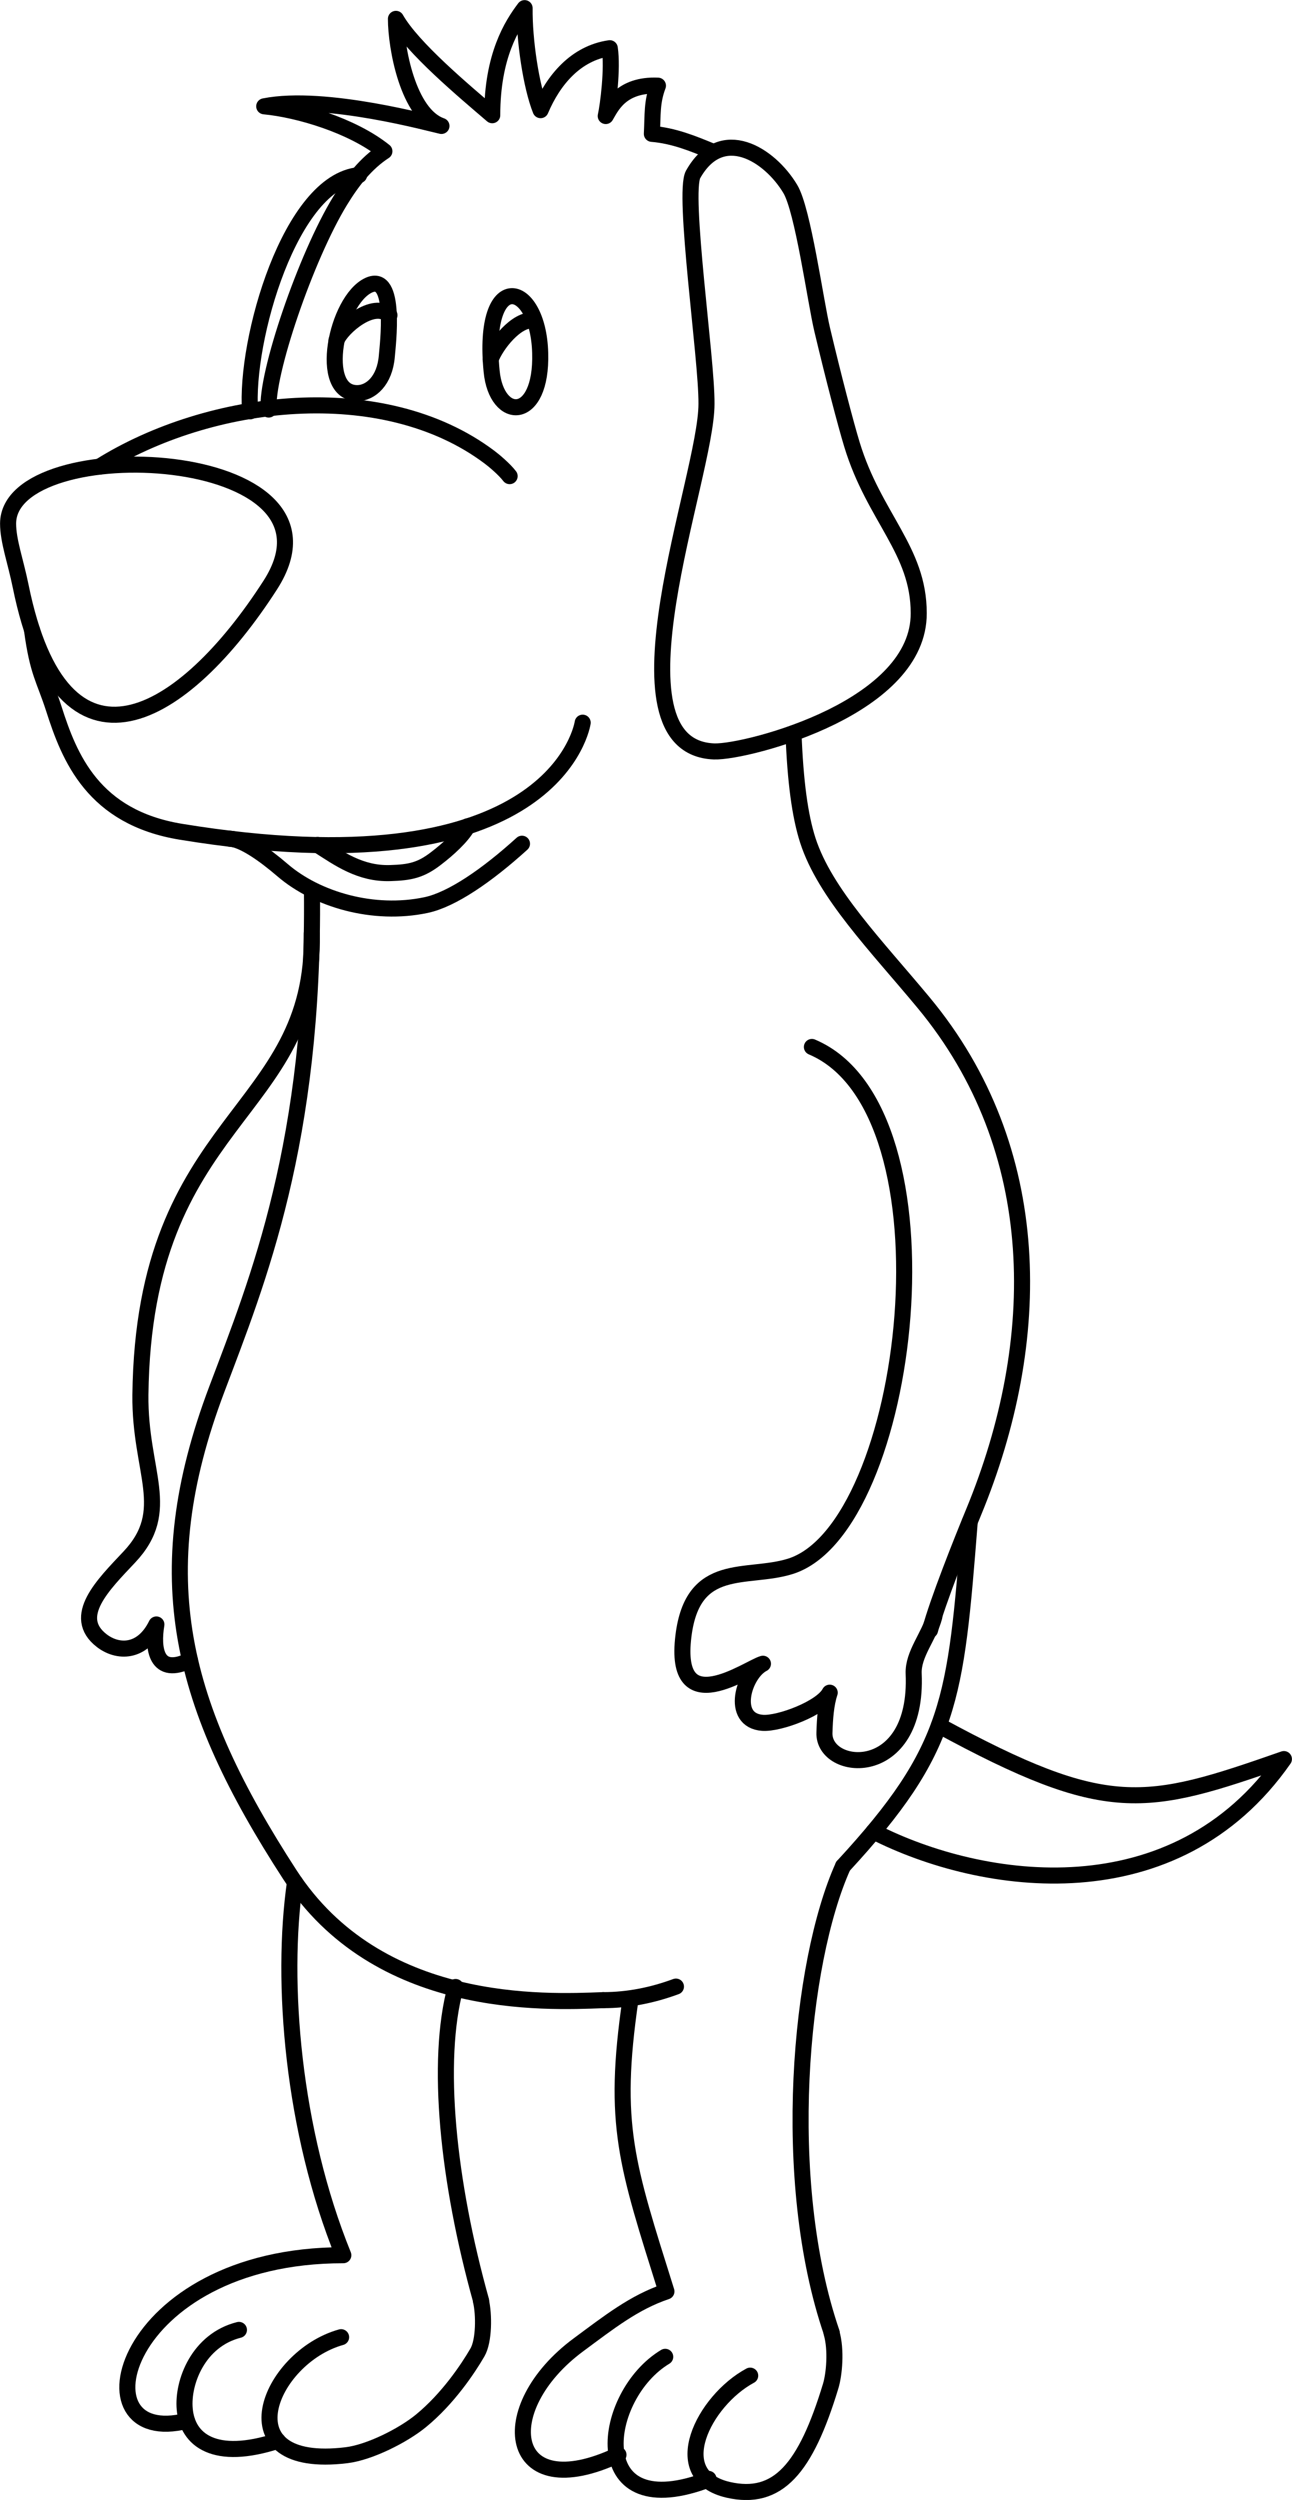 <?xml version="1.0" encoding="UTF-8"?>
<!DOCTYPE svg PUBLIC "-//W3C//DTD SVG 1.1//EN" "http://www.w3.org/Graphics/SVG/1.1/DTD/svg11.dtd">
<!-- Creator: CorelDRAW X6 -->
<svg xmlns="http://www.w3.org/2000/svg" xml:space="preserve" width="63.86mm" height="123.504mm" version="1.1" style="shape-rendering:geometricPrecision; text-rendering:geometricPrecision; image-rendering:optimizeQuality; fill-rule:evenodd; clip-rule:evenodd"
viewBox="0 0 6386 12350"
 xmlns:xlink="http://www.w3.org/1999/xlink">
 <defs>
  <style type="text/css">
   <![CDATA[
    .str0 {stroke:black;stroke-width:79.37;stroke-linecap:round;stroke-linejoin:round}
    .fil0 {fill:none}
   ]]>
  </style>
 </defs>
 <g id="lineart">
  <g id="_158457168">
   <path class="fil0 str0" d="M1542 4403c12,1244 -268,1923 -470,2459 -352,931 -178,1568 360,2398 435,671 1259,632 1549,621"/>
   <path class="fil0 str0" d="M4793 7519c-70,883 -89,1118 -626,1700m-826 595c-114,42 -234,67 -360,67"/>
   <path class="fil0 str0" d="M4318 9048c539,275 1490,412 2028,-358 -687,240 -871,287 -1705,-166"/>
   <path class="fil0 str0" d="M4013 5172c738,311 491,2380 -107,2566 -215,67 -482,-31 -528,344 -53,431 320,157 393,137 -96,49 -164,280 -2,292 83,6 292,-72 332,-149 -19,56 -24,130 -26,197 -8,197 464,242 441,-291 -4,-97 77,-185 102,-281"/>
   <g>
    <path class="fil0 str0" d="M1458 9299c-71,494 -11,1227 239,1842 -1107,0 -1332,961 -773,818"/>
    <path class="fil0 str0" d="M2252 9816c-100,367 -38,963 126,1550"/>
    <path class="fil0 str0" d="M1181 11510c-200,50 -280,258 -268,391 13,153 147,259 460,157"/>
    <path class="fil0 str0" d="M1686 11546c-359,100 -584,658 27,583 114,-14 279,-97 368,-170 133,-109 232,-257 279,-338 33,-57 33,-188 17,-255"/>
   </g>
   <path class="fil0 str0" d="M3116 9879c-90,618 -19,813 178,1441 -159,53 -285,153 -434,263 -428,316 -354,804 197,544"/>
   <path class="fil0 str0" d="M4167 9219c-215,477 -314,1553 -56,2305"/>
   <path class="fil0 str0" d="M3288 11643c-316,190 -398,824 190,615 6,-2 15,-6 24,-12"/>
   <path class="fil0 str0" d="M3708 11736c-229,123 -417,493 -109,564 246,56 383,-104 507,-513 17,-56 29,-177 4,-263"/>
   <path class="fil0 str0" d="M3922 3622c9,239 32,409 71,530 85,262 337,518 572,801 602,725 598,1668 247,2518 -57,138 -180,446 -215,582"/>
   <path class="fil0 str0" d="M1570 4174c105,67 210,144 360,139 97,-3 150,-14 226,-73 59,-45 127,-107 155,-158"/>
   <path class="fil0 str0" d="M1136 4143c65,4 169,77 261,156 169,145 449,227 709,172 128,-27 302,-147 474,-303"/>
   <path class="fil0 str0" d="M492 2305c545,-342 1401,-442 1927,-47 23,17 74,60 100,94"/>
   <path class="fil0 str0" d="M3527 751c-103,-43 -197,-81 -305,-90 5,-95 -1,-156 30,-238 -184,-8 -232,107 -258,150 12,-54 35,-234 20,-335 -168,24 -279,157 -342,306 -47,-117 -81,-348 -79,-504 -63,83 -160,236 -160,529 -141,-121 -394,-332 -476,-476 0,140 59,472 225,529 -41,-8 -575,-157 -876,-97 170,16 436,95 594,222 -92,60 -159,147 -219,245 -170,278 -368,860 -353,1031"/>
   <path class="fil0 str0" d="M1822 1409c-160,75 -254,535 -55,533 65,-1 135,-61 145,-183 4,-52 50,-415 -90,-350z"/>
   <path class="fil0 str0" d="M1663 1682c25,-65 184,-200 262,-125"/>
   <path class="fil0 str0" d="M2430 1834c-50,-509 230,-450 240,-91 10,343 -216,340 -240,91z"/>
   <path class="fil0 str0" d="M2425 1775c26,-71 127,-201 211,-192"/>
   <path class="fil0 str0" d="M1775 865c-339,30 -565,814 -539,1167"/>
   <path class="fil0 str0" d="M158 3111c29,214 60,241 108,390 77,241 194,537 629,608 1788,292 1974,-472 1985,-539"/>
   <path class="fil0 str0" d="M1336 2890c-427,664 -1027,1024 -1234,5 -25,-123 -62,-222 -62,-309 2,-459 1740,-387 1296,304z"/>
   <path class="fil0 str0" d="M1541 4611c19,904 -831,900 -847,2280 -4,382 163,570 -55,801 -128,136 -290,294 -136,413 78,60 199,64 270,-80 -20,120 -2,259 166,177"/>
   <path class="fil0 str0" d="M3426 861c-26,47 -9,274 14,518 23,243 53,502 52,616 0,183 -129,598 -189,979 -60,384 -51,727 226,738 84,3 348,-55 583,-171 228,-113 430,-282 429,-512 0,-157 -55,-274 -123,-397 -69,-125 -152,-255 -207,-436 -31,-102 -92,-335 -147,-567 -34,-143 -95,-592 -158,-696 -101,-169 -340,-323 -481,-70z"/>
  </g>
 </g>
</svg>

